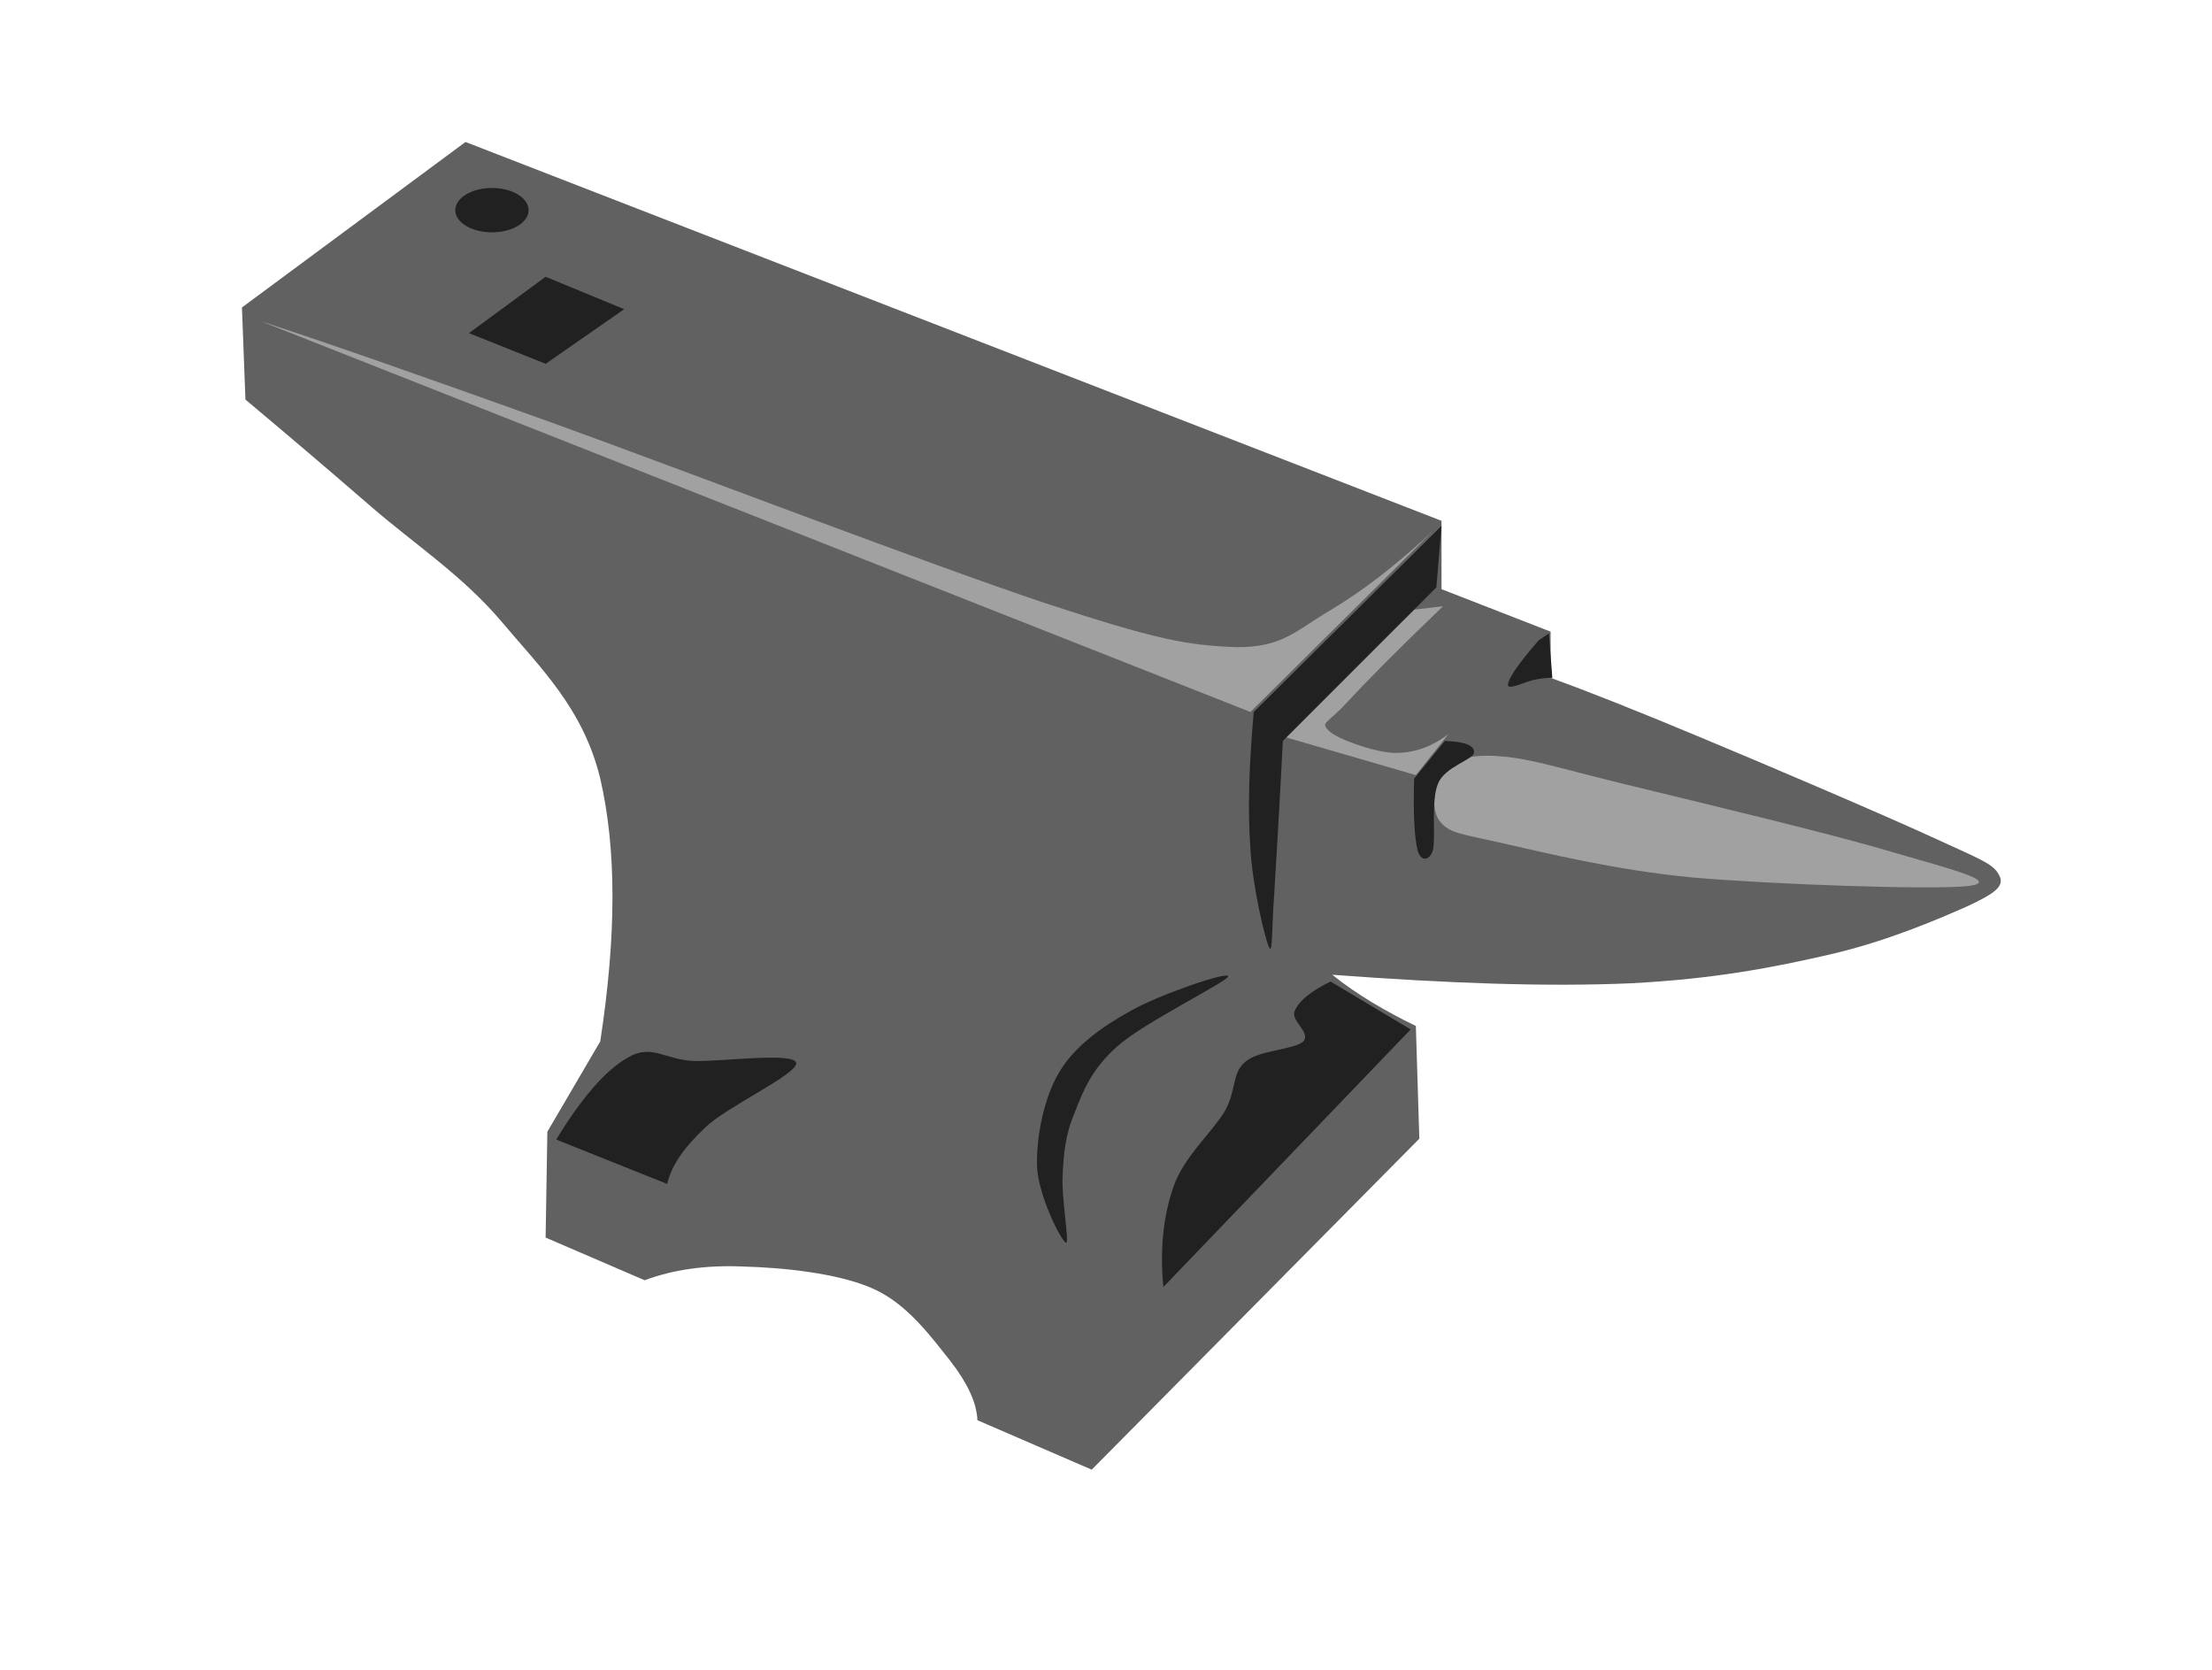 <?xml version="1.0" encoding="utf-8"?>
<svg width="365.043" height="275.545" viewBox="0 0 365.043 275.545" xmlns="http://www.w3.org/2000/svg">
  <g id="Layer_1" transform="matrix(0.795, 0, 0, 0.795, 39.929, 23.425)">
    <g>
      <path clip-rule="evenodd" d="M0,34.344L0.72,53.46     C9.396,60.732,18,68.04,26.928,75.78C35.892,83.52,45.792,90,53.856,99.504c7.884,9.396,16.992,18,20.52,32.616     c3.384,14.651,3.384,32.509,0,54.54l-10.98,18.756l-0.36,21.961l20.556,8.855c5.796-2.16,12.6-3.205,20.556-2.844     c7.92,0.215,19.62,1.332,26.892,4.607c7.2,3.203,12.24,10.297,15.948,14.904c3.564,4.607,5.508,8.604,5.688,12.383l23.724,10.262     l68.004-68.689l-0.721-23.4v0.002c-3.312-1.586-6.336-3.24-9.216-4.969c-2.952-1.801-5.616-3.637-8.136-5.652     c24.3,1.801,44.496,2.52,61.992,1.764c17.352-0.9,29.592-3.275,41.436-6.012c11.7-2.699,22.393-7.309,28.332-9.936     c5.796-2.701,7.813-4.176,6.732-6.373c-1.225-2.412-3.168-3.059-13.464-7.775c-10.62-4.896-35.028-15.3-48.528-20.916     c-13.428-5.616-23.544-9.612-31.176-12.384v-9.576l-22.645-8.82V78.624L46.404,0C30.96,11.448,15.48,22.896,0,34.344z" fill="#616161" fill-rule="evenodd"/>
      <path clip-rule="evenodd" d="M3.888,37.188l205.452,81.108l37.872-37.548     c-7.668,7.128-14.688,12.528-21.6,16.632c-6.84,4.032-9.721,7.632-19.477,7.452c-9.936-0.396-16.164-1.476-39.672-9.216     C142.56,87.624,92.16,68.328,64.836,58.428C37.548,48.636,17.604,41.652,3.888,37.188z" fill="#A1A1A1" fill-rule="evenodd"/>
      <path clip-rule="evenodd" d="M249.336,96.336     c-9.54,9.144-16.164,15.876-20.16,20.196c-3.96,4.284-5.328,3.852-3.563,5.652c1.62,1.692,9.216,4.392,13.464,4.608     c4.176,0.072,7.812-1.224,11.34-3.888l-6.732,8.496l-27.972-8.136l27.612-26.208C245.304,96.84,247.32,96.588,249.336,96.336z" fill="#A1A1A1" fill-rule="evenodd"/>
      <path clip-rule="evenodd" d="M261.396,127.512     c-6.12-0.54-9.648,0.54-11.7,2.808c-2.196,2.304-3.097,7.993-1.044,10.657c2.016,2.52,4.248,2.555,13.104,4.572     c8.856,1.979,22.933,5.508,39.313,7.092c16.344,1.439,50.184,2.627,57.384,1.764c6.804-0.9-3.888-3.527-15.948-7.057     c-12.24-3.707-42.228-10.835-55.944-14.184C272.952,129.816,267.48,127.98,261.396,127.512z" fill="#A1A1A1" fill-rule="evenodd"/>
      <path clip-rule="evenodd" d="M63.036,46.044l16.308-11.34l-16.308-6.732     l-15.912,11.7L63.036,46.044z" fill="#212121" fill-rule="evenodd"/>
      <path clip-rule="evenodd" d="M249.012,79.668l-38.987,38.628     c-0.937,10.836-1.297,20.052-0.685,28.333c0.468,8.172,3.061,18.863,3.888,20.555c0.757,1.512,0.505-3.816,1.045-10.98     c0.432-7.234,1.079-17.676,1.8-31.895l31.859-31.86C248.292,88.2,248.652,83.952,249.012,79.668z" fill="#212121" fill-rule="evenodd"/>
      <path clip-rule="evenodd" d="M249.696,124.308l-6.372,7.812     c-0.216,7.487,0.072,12.312,0.72,14.868c0.612,2.34,2.412,2.34,3.168,0c0.648-2.412-0.432-10.44,1.08-13.824     c1.332-3.456,7.2-4.932,7.452-6.372C255.96,125.28,253.944,124.452,249.696,124.308z" fill="#212121" fill-rule="evenodd"/>
      <path clip-rule="evenodd" d="M269.172,103.428     c-4.14,4.788-6.264,7.812-6.372,9.216c-0.107,1.296,4.104-0.864,5.688-1.08c1.476-0.288,2.7-0.36,3.527-0.36l-0.72-9.216     C270.612,102.456,269.892,102.924,269.172,103.428z" fill="#212121" fill-rule="evenodd"/>
      <path clip-rule="evenodd" d="M170.352,214.633     c0.216-4.609,0.54-8.605,2.484-13.105c1.728-4.535,3.564-9.143,8.856-13.824c5.4-4.859,22.428-13.211,23.041-14.508     c0.252-1.26-14.257,3.744-20.196,7.092c-5.94,3.313-11.592,7.236-14.868,12.744c-3.276,5.4-4.86,13.861-4.608,19.836     c0.324,5.869,4.968,15.229,6.012,15.59C171.828,228.637,170.1,219.168,170.352,214.633z" fill="#212121" fill-rule="evenodd"/>
      <path clip-rule="evenodd" d="M225.972,174.24l16.633,9.936l-51.337,53.461     c-0.756-7.885,0-14.797,2.124-20.881c2.124-6.119,8.028-11.268,10.62-15.588c2.484-4.428,1.404-7.848,4.248-10.26     c2.772-2.447,10.225-2.52,12.061-4.248c1.655-1.873-2.772-4.32-1.765-6.373C219.456,178.199,221.976,176.184,225.972,174.24z" fill="#212121" fill-rule="evenodd"/>
      <path clip-rule="evenodd" d="M44.28,14.148c0,2.556,3.42,4.608,7.632,4.608     c4.176,0,7.596-2.052,7.596-4.608c0-2.52-3.42-4.608-7.596-4.608C47.7,9.54,44.28,11.628,44.28,14.148z" fill="#212121" fill-rule="evenodd"/>
      <path clip-rule="evenodd" d="M65.232,207.035     c5.328-8.711,10.26-14.471,15.084-17.135c4.716-2.701,7.56,0.539,13.392,0.828c5.76,0.18,20.844-1.908,21.348,0.396     c0.324,2.34-14.436,9.07-18.864,13.391c-4.5,4.213-7.092,8.029-7.92,11.736C80.604,213.191,72.936,210.133,65.232,207.035z" fill="#212121" fill-rule="evenodd"/>
    </g>
  </g>
</svg>